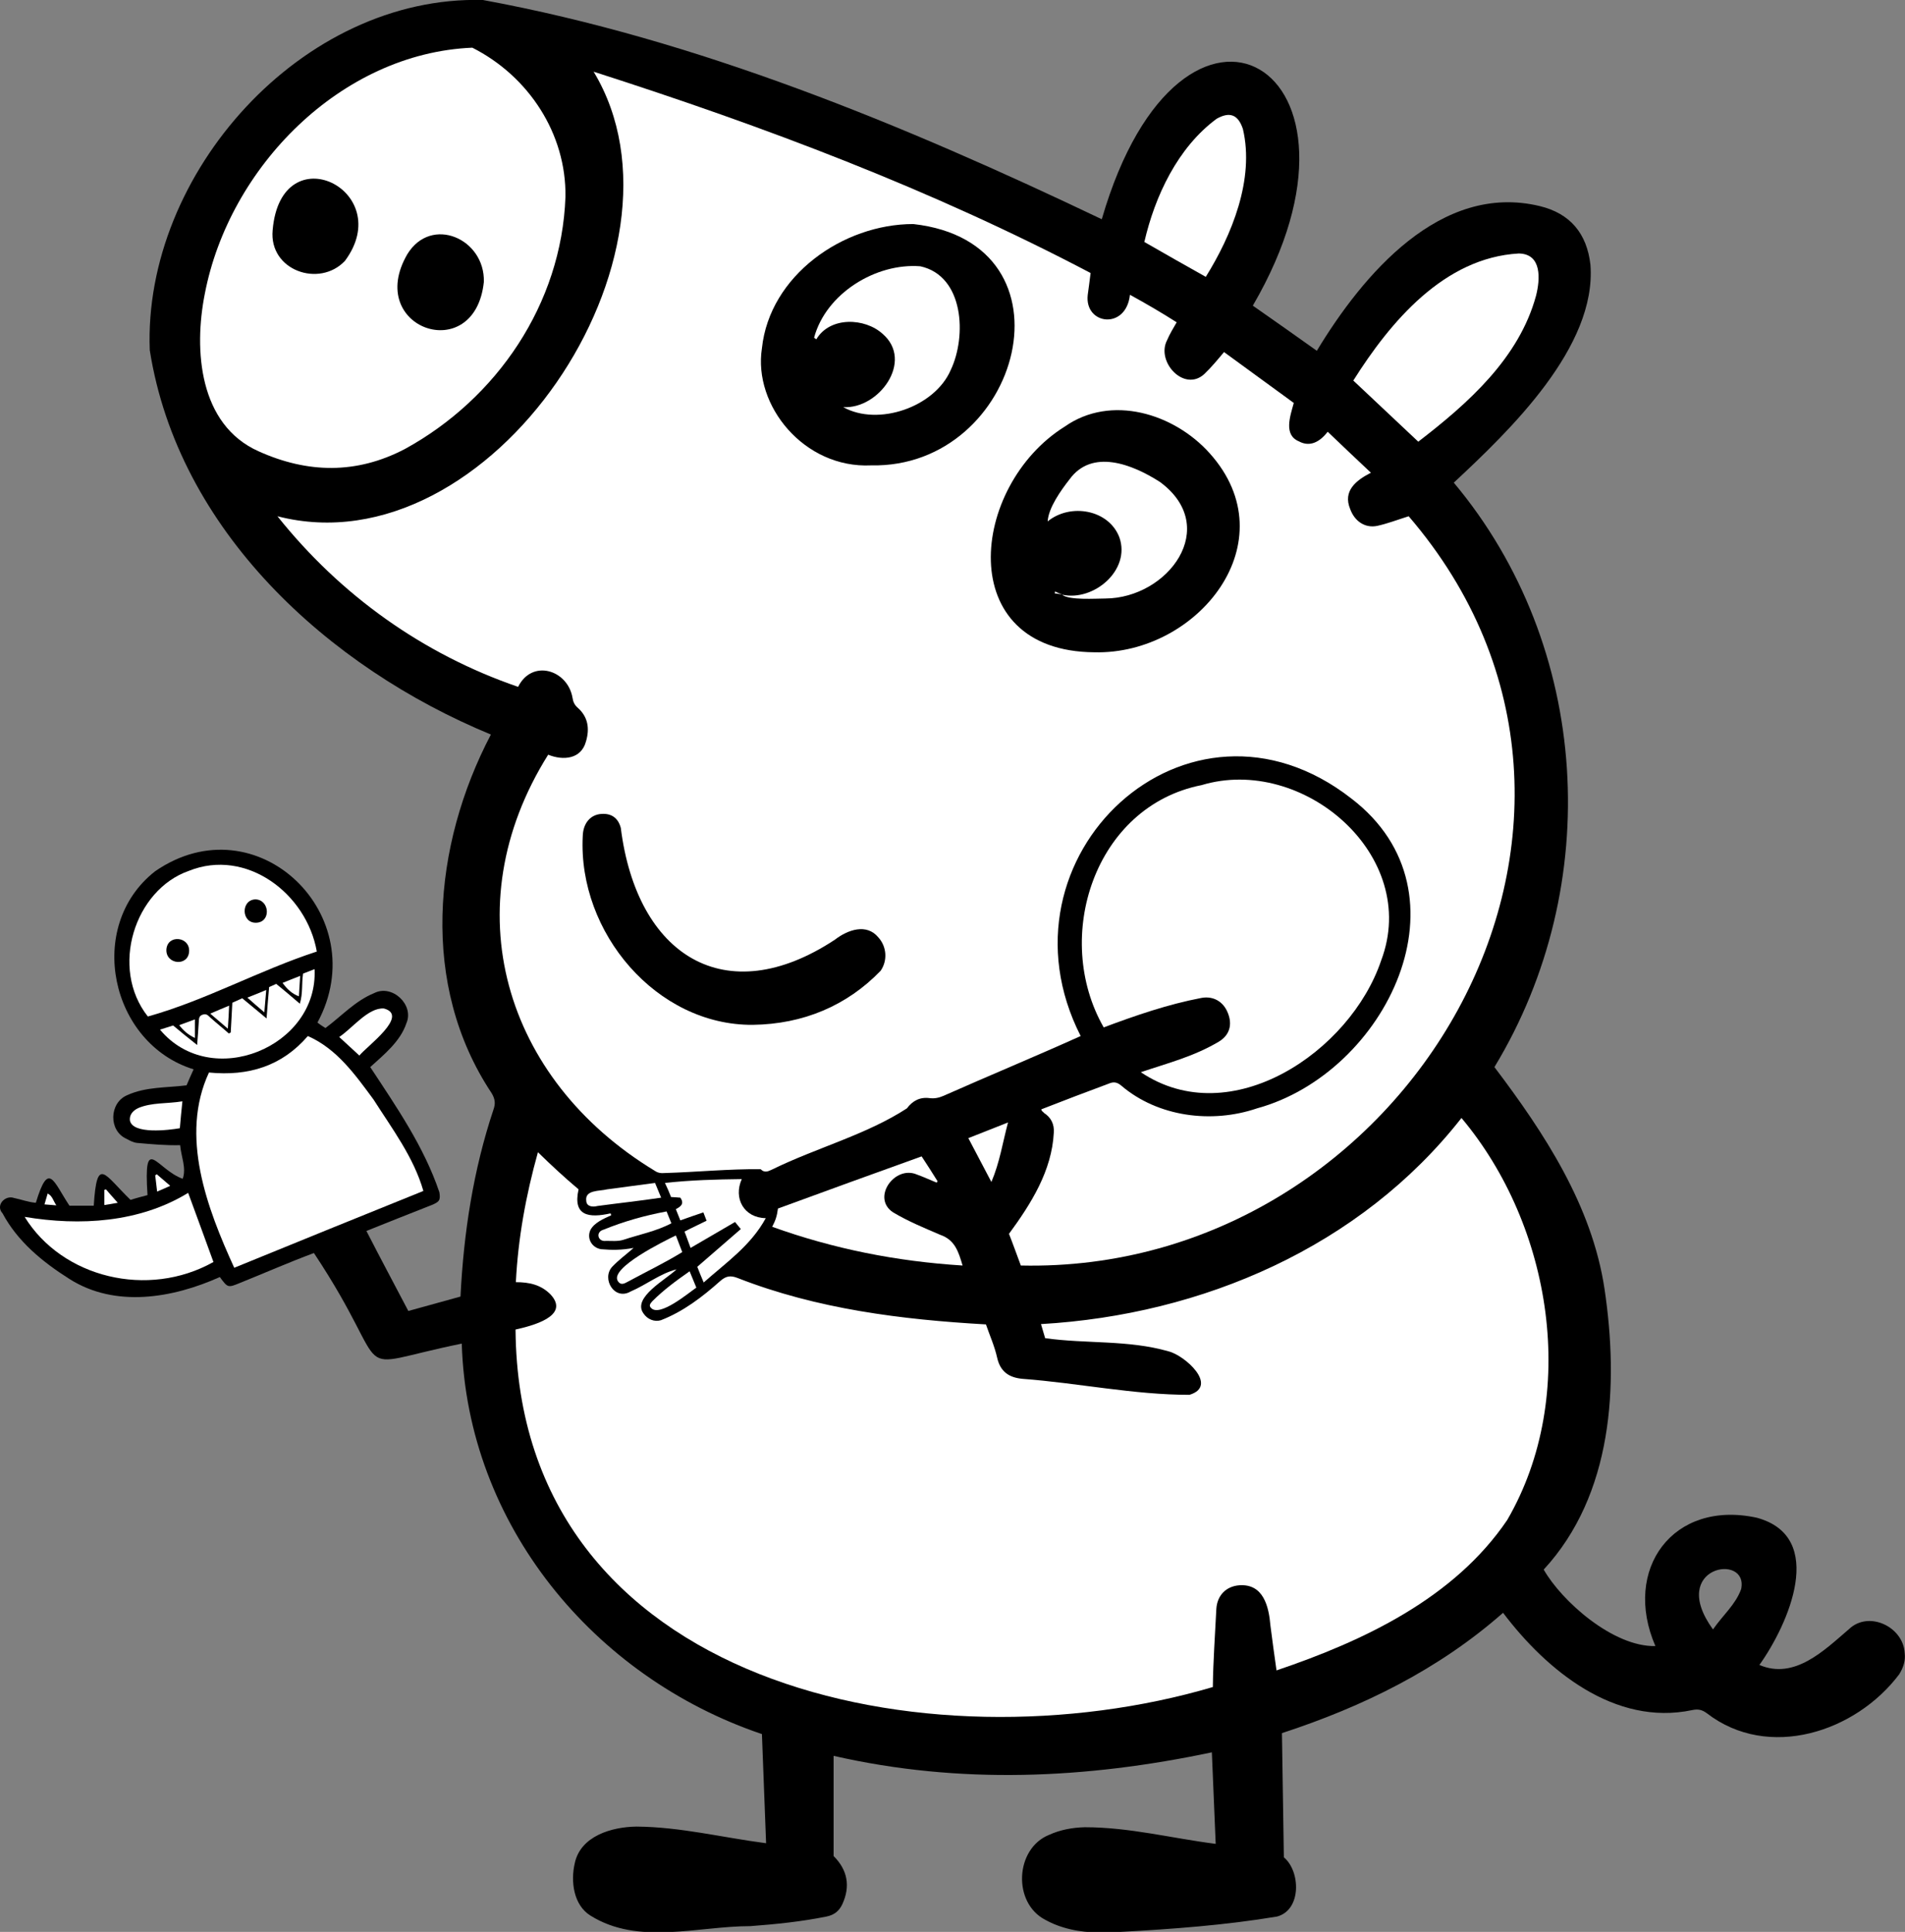 <?xml version="1.0" encoding="utf-8"?>
<!-- Generator: Adobe Illustrator 26.0.0, SVG Export Plug-In . SVG Version: 6.00 Build 0)  -->
<svg version="1.1" id="Capa_1" xmlns="http://www.w3.org/2000/svg" xmlns:xlink="http://www.w3.org/1999/xlink" x="0px" y="0px"
	 viewBox="0 0 595.3 603.6" style="enable-background:new 0 0 595.3 603.6;" xml:space="preserve">
<rect x="0" y="0" width="595.3" height="603.6" fill="#808080" stroke="none"/>
<style type="text/css">
	.st0{fill:#FFFFFF;}
</style>
<g>
	<path d="M595.2,516.5c-0.4-8.2-11.2-13.4-17.4-7.5c-7.7,6.6-17,15.9-28,11.2c9-12.6,21.2-40-0.8-46c-26.2-5.7-42.1,16.1-31.7,40.1
		c-13.3,0.3-29.4-14.2-34.9-23.9c21.6-23.4,23.5-57.6,19-87.7c-3.9-26-18.8-48.7-34.4-69.3c34.4-56.7,30.2-131.4-12.7-182.6
		c17.5-16.3,44.7-42.4,42.7-68.1c-1.1-9.7-6.3-16-15.8-18.3c-31-7.5-55.3,21.4-69.7,45.2c-6.7-4.8-13.3-9.4-20-14.1
		c43.5-74.6-22.2-113.2-47.2-27C282.7,39.1,217.9,12.3,150.9,0C94.4-1.5,44.7,54.2,46.8,109.4c8.9,56.4,55.7,99.1,106.6,120.1
		c-18.2,34.7-22.2,78.3,0.2,112c1.1,1.8,1.3,3.3,0.6,5.2c-6.3,18.9-9.3,38.4-10.3,58.4c-5.5,1.5-10.9,3-16.3,4.5
		c-4.4-8.4-8.8-16.6-13.1-25c7-2.8,13.5-5.4,20.4-8.1c2.4-1,2.8-1.5,2.4-4c-4.8-14.2-13.3-26.5-21.6-39.1c4.3-3.9,9.4-8,11.3-13.7
		c2.5-5.8-4.5-12.3-10.1-9.4c-5.9,2.4-10.2,7.2-15.2,10.9c-1-0.6-1.7-1.1-2.5-1.7c18-33.3-18.9-69.2-50.7-47.3
		c-22,17.2-14,53.9,12,61.9c-0.8,1.8-1.5,3.3-2.2,5c-6.3,0.8-12.7,0.4-18.6,3.1c-5.6,2.4-5.8,11.1-0.2,13.6c1.1,0.6,2.2,1.2,3.4,1.3
		c4.5,0.4,8.9,0.8,13.4,0.7c0.3,3.6,2,7.1,0.8,10.5c-8.2-2.9-12.3-14.6-11,5.1c-1.9,0.5-3.8,1-5.3,1.5c-8.2-7.9-10.5-14-11.5,1.8
		c-2.5,0-5,0-7.6,0c-5.1-7.7-6.5-14.1-10.5-0.9c-2.4-0.2-4.4-1-6.8-1.5c-2.8-1-5.9,2.3-3.6,4.8c4.7,8.8,12.5,15.2,20.9,20.5
		c14.3,9.1,32.3,6,47-0.6c2.5,3.4,2.5,3.4,6.4,1.8c7.7-3.1,15.2-6.4,23-9.3c26.5,39.9,8.8,35.9,46.2,28.3
		c1.7,56.4,41.1,104.2,93.8,122c0.4,11.4,0.9,22.7,1.3,34.1c-13.8-1.8-26.8-5.1-40.5-5.2c-7.7,0.1-17.5,2.9-19.3,11.5
		c-1.3,5.6-0.4,13,4.9,16.3c15,9.4,33.5,3.3,50,3.3c8-0.6,15.9-1.4,23.8-3c2.4-0.5,3.9-1.7,4.9-3.8c2.6-5.6,1.7-10.7-2.7-15.1
		c0-10.2,0-20.7,0-31.3c39.5,9,78.8,7.2,118.2-1.1c0.4,9.7,0.8,19,1.2,28.6c-14-1.8-27-5.2-40.9-5.2c-3.9,0.1-7.7,0.8-11.2,2.4
		c-10.6,4.3-11.4,21.2-1.2,26.5c1.8,1,3.7,1.8,5.7,2.4c5.9,1.8,11.9,1.8,17.9,1.4c16.4-0.9,32.7-2.1,48.9-4.8
		c7.7-2.1,7.3-14.2,2.1-18.5c-0.2-13-0.4-25.9-0.6-38.8c25.4-8.3,49-19.9,69.1-37.6c13.6,18,34.9,35.5,59.1,30.4
		c1.9-0.4,3.1-0.1,4.6,1c19.2,14.8,46.5,5.9,60.1-12.2C594.8,521,595.5,518.8,595.2,516.5z M544.1,496.5c-1.8,4.9-5.6,8-8.8,12.6
		C521,489.4,546.5,485,544.1,496.5z"/>
	<path class="st0" d="M325.4,346.6c6.9-2.7,14-5.4,21-8c1.6-0.7,2.7-0.5,4,0.6c11.5,9.8,28.3,11.9,42.4,7.1
		c40.3-11,68.1-67.3,29.5-96.8c-51.1-39.9-113.1,18.2-84.6,74.2c-14.2,6.4-28.7,12.4-42.9,18.7c-1.4,0.6-2.8,0.9-4.3,0.7
		c-3-0.4-5.3,0.8-7.1,3.2c-12.6,8.2-28.2,12.3-41.9,19c-1.2,0.5-2.4,1.4-3.8,0c-9.8-0.1-20,0.9-29.9,1.2c-1.2,0.1-2.2,0-3.2-0.7
		c-47.2-28.6-63.2-82.4-33.3-130c4.7,1.9,10.3,1.4,11.8-4.1c1.2-4,0.7-7.7-2.6-10.6c-1-0.9-1.4-1.8-1.6-3.1
		c-1.5-8.7-12.6-12.2-17-3.4c-29.7-10.2-55.5-28.6-75.2-53.3c66.6,17.2,133-82.3,98.8-138.9c53.3,17.1,105.7,36.8,155.3,62.9
		c-0.3,2.5-0.6,4.7-0.9,6.9c-1,9.3,12,11,13.2-0.1c5.1,2.8,9.9,5.6,14.6,8.6c-1.1,1.9-2.2,3.7-3,5.6c-3.5,6.7,5.3,16.3,11.6,10.6
		c2.3-2.2,4.1-4.4,6.2-6.9c7.3,5.3,14.5,10.6,21.8,15.9c-1.2,4.3-3.2,10,1.6,12c3.5,1.9,6.6,0.1,9-3c4.4,4.2,8.8,8.4,13.5,12.8
		c-4.7,2.4-8.8,5.7-6.5,11.3c1.4,3.9,4.7,6.1,8.5,5.3c3.2-0.7,6.3-1.9,9.8-3c82.5,96-0.9,236.8-121.2,234.1
		c-1.2-3.2-2.4-6.6-3.7-9.9c6.9-9.4,13.4-19.7,14-31.6c0.2-2.7-0.9-4.8-3.1-6.2C326,347.3,325.5,347.3,325.4,346.6z M342,203.8
		c32.3,0.8,60.8-34.6,36-62.2c-11.1-12.4-30.8-18.5-45.3-8.3C303.1,151.8,297.7,203.5,342,203.8z M272.2,145.4
		c47,1,65.7-69.5,13.2-75.4c-22,0-44.9,16.1-47.3,38.8C235.3,126.7,251.3,146.4,272.2,145.4z M235.2,320.2c15.8-0.2,29.5-6,40-16.9
		c2.2-3.2,1.9-7.5-0.7-10.4c-3.7-4.5-9.6-2.4-13.6,0.7c-34.3,22.6-61.9,4.9-66.9-34.9c-0.8-3.1-2.9-4.6-6-4.4
		c-3.5,0.2-5.8,2.9-5.9,7C180.6,291.4,205.2,320.4,235.2,320.2z"/>
	<path class="st0" d="M161.1,415.4c4.9-1.1,17.2-4.1,11-10.9c-3-3.1-6.7-3.9-10.9-3.9c0.7-13.7,3.1-27,6.9-40.6
		c4.3,4.2,8.3,7.9,12.7,11.6c-1.9,8.4,3.3,9,10,7.5c0.1,0.2,0.1,0.4,0.2,0.6c-2.4,1.1-5.3,2.3-6.5,4.6c-1.2,2.6,0.4,5.5,3.3,6
		c3.6,0.3,6.4,0.3,10.2-0.4c-2.6,2.3-4.5,3.6-6.7,5.9c-3.4,3.7,0.7,10.7,5.8,7.7c4.9-2.1,9.2-5.6,14.3-6.9
		c-3.1,3.1-14,8.8-10.3,13.8c1.2,1.8,3.4,2.7,5.4,2.1c7-2.7,13-7.3,18.5-12.2c1.8-1.6,3.2-1.9,5.5-1c24.8,9.7,51.2,13,77.6,14.5
		c1.2,3.5,2.7,6.8,3.5,10.4c1,4.4,3.7,6.2,7.9,6.6c17.4,1.3,34.8,5,52.2,5c9.2-2.8-1.5-12.4-6.6-13.6c-12.5-3.6-25.7-2.3-38.5-4.1
		c-0.4-1.3-0.8-2.7-1.3-4.4c50.4-2.9,99.8-24.1,131.4-64.4c28.3,33.7,36.9,86.7,14.3,125.6c-16.6,24.5-44.9,37.8-72.1,47
		c-0.7-4.8-1.3-9.4-1.9-14c-0.5-6-2.2-13.1-9.7-12.6c-4.1,0.3-6.9,3.1-7.2,7.3c-0.4,8.2-1,16.3-1.1,24.5
		C290.5,553.2,162,527.3,161.1,415.4z"/>
	<path class="st0" d="M176.7,61.5c-1.2,33.5-21.5,63.1-50.2,78.8c-15.1,7.9-30.4,7.6-45.7,0.7c-18.6-8.3-20.3-31.6-16.8-49.2
		c7.6-39.6,42.6-75.2,83.6-76.9C165.2,23.8,177,41.8,176.7,61.5z M151.2,88.1c0.4-13.5-16.4-20.9-23.9-8.7
		C113.8,102.6,148.4,114.6,151.2,88.1z M85.2,71.9c-1.2,12.6,14.6,18.1,22.6,9.6C124.1,59.5,87.8,41.6,85.2,71.9z"/>
	<path class="st0" d="M356.5,335c8.9-3,16.5-4.9,24.3-9.5c3.4-2,4.4-5.3,2.9-9c-1.4-3.6-4.6-5.4-8.3-4.7c-10.5,2-20.6,5.5-30.5,9.2
		c-16.1-28.1-2.9-69.1,30.6-75.7c31.6-9.5,68.5,22,56.1,54.8C422,328.6,384.6,353.9,356.5,335z"/>
	<path class="st0" d="M65.3,335.1c12.4,1.2,22.8-2,30.9-11.4c9.1,4,14.8,12.1,20.5,19.8c5.8,9.1,12.6,18.1,15.6,28.6
		c-19.8,8-39.3,15.9-59.1,24C64.7,377.5,56.1,354.9,65.3,335.1z"/>
	<path class="st0" d="M443.2,138c-6.9-6.5-13.5-12.7-20.3-19.1c11.6-18.4,28.4-38.4,51.7-39.7c7.3,0.1,6.7,8.1,5.4,13.2
		C474.7,111.9,458.8,126,443.2,138z"/>
	<path class="st0" d="M99,297.3c-18.1,5.9-34.6,15.2-52.8,20.3C34.2,302.4,42.1,278,59,272.1C76.9,264.9,95.8,279.1,99,297.3z
		 M59.1,297.2c0.2-4.6-6.7-5.3-7.1-0.6C51.7,301.4,58.9,302.1,59.1,297.2z M80,288.3c4.8-0.1,4.3-7.2-0.2-7.3
		C75.2,281.2,75.4,288.4,80,288.3z"/>
	<path class="st0" d="M376.8,86.5c-6.4-3.6-12.8-7.2-19.2-10.9c3.3-14.3,10.4-29.5,22.6-38.5c4.1-2.3,6.7-1.3,8.2,3.2
		C392.1,56,384.9,73.5,376.8,86.5z"/>
	<path class="st0" d="M66.7,394.3c-20.5,11.5-47.3,4.9-59-14.1c17.3,2.9,35.9,1.8,51.1-7.5C61.5,380,64,386.9,66.7,394.3z"/>
	<path class="st0" d="M300.8,395.4c-20.7-1.3-40.3-5.2-59.5-12.1c1.1-2.1,1.5-3.4,1.8-5.7c14.7-5.4,29.6-10.8,44.9-16.3
		c1.7,2.6,3.4,5.2,5,7.8c-0.1,0.1-0.2,0.2-0.3,0.4c-2-0.8-4.1-1.8-6.1-2.5c-7-3.1-14.4,7.3-7.5,11.8c4.7,2.8,9.8,4.9,14.7,7
		C298.4,387.4,299.5,391,300.8,395.4z"/>
	<path class="st0" d="M50,321.7c1.6-0.5,2.9-0.9,4.1-1.3c2.4,2,4.7,3.9,7.5,6.1c0.2-2.8,0.4-4.9,0.5-7c0.1-1-0.1-2.1,1.3-2.5
		c1.2-0.4,1.7,0.4,2.4,1c1.9,1.7,3.8,3.2,5.7,4.9c0.2-0.1,0.4-0.2,0.6-0.3c0.2-3,0.3-6.1,0.5-9.3c1.1-0.5,2.2-1,3.1-1.4
		c2.5,2.1,4.8,4,7.6,6.3c0.3-3.7,0.5-6.7,0.8-9.8c0.8-0.3,1.5-0.7,2.2-1c2.5,2,4.8,4,7.4,6.2c1-3.5,0.5-5.9,1-9.4
		c1.2-0.5,2.4-0.9,3.6-1.4C99.5,327.1,66,340.9,50,321.7z"/>
	<path class="st0" d="M231.5,384c-0.8-0.9-1.2-1.5-1.8-2.2c-4.6,2.7-9.1,5.3-13.9,8.1c-0.7-1.8-1.2-3.4-1.9-5.1
		c2.3-1.2,4.5-2.2,6.9-3.4c-0.3-0.8-0.6-1.5-1-2.6c-2.4,0.8-4.7,1.6-7.2,2.5c-0.5-1.2-0.9-2.3-1.4-3.5c1.4-0.8,2.8-1.6,1.4-3.6
		c-0.7-0.1-1.7-0.1-2.9-0.2c-0.5-1.3-1.1-2.7-1.9-4.4c8.1-0.9,15.9-1.1,24-1.2c-2.7,6,0.7,12.1,7.5,12.2
		c-4.7,8.6-12.3,13.8-19.4,20.1c-0.8-1.9-1.4-3.3-2-4.9C222.5,391.8,226.9,388,231.5,384z"/>
	<path class="st0" d="M112.3,329.8c-2.3-2.1-4.1-3.8-6.3-5.8c4.1-2.7,9.1-9.3,14-8.9C128,317.3,114.6,326.9,112.3,329.8z"/>
	<path class="st0" d="M57,344.1c-0.3,3.1-0.6,5.7-0.8,8.4c-3.4,0.6-14.7,2-15.6-2.4c-0.2-1.6,0.7-3,2.6-3.9
		C47.5,344.4,52.1,344.9,57,344.1z"/>
	<path class="st0" d="M211.2,386c0.7,1.8,1.3,3.4,2,5.2c-5.5,3.4-11.2,6.1-16.9,9.2c-1,0.5-2.2,1.4-3.2-0.1
		C190.3,396.2,207.7,387.7,211.2,386z"/>
	<path class="st0" d="M208.3,378.5c0.5,1.3,1,2.4,1.5,3.7c-4.7,2.5-10,3.5-15.1,5.2c-1.7,0.5-3.5,0.3-5.3,0.3
		c-2.6,0.4-3.4-2.8-0.8-3.5C195,381.6,201.4,379.8,208.3,378.5z"/>
	<path class="st0" d="M315,350.7c-1.7,6.4-2.6,12.5-5.2,18.6c-2.5-4.8-4.8-9.1-7.2-13.7C306.6,354,310.5,352.5,315,350.7z"/>
	<path class="st0" d="M204.7,369.6c0.7,1.7,1.2,2.9,1.9,4.6c-6.7,1-13.2,1.7-19.9,2.6c-1.5,0.4-3.4,0.2-3.5-1.6
		c-0.5-3.5,4.2-3,6.5-3.6C194.7,370.9,199.6,370.3,204.7,369.6z"/>
	<path class="st0" d="M215.5,397.2c0.8,1.9,1.4,3.4,2.1,5.1c-2.6,1.8-11.4,9.2-14.1,6.4c-0.9-0.8-0.2-1.5,0.4-2.2
		C207.3,403.1,211.2,400.2,215.5,397.2z"/>
	<path class="st0" d="M71.2,321.4c-2.1-1.8-3.6-3.1-5.5-4.7c2.1-0.9,3.7-1.6,5.9-2.5C71.5,316.6,71.4,318.6,71.2,321.4z"/>
	<path class="st0" d="M83.2,309.3c-0.2,2.6-0.4,4.5-0.6,7c-2-1.7-3.5-3-5.3-4.6C79.4,310.9,81,310.2,83.2,309.3z"/>
	<path class="st0" d="M88.3,307.1c1.8-0.7,3.4-1.4,5.5-2.2c-0.1,2.3-0.3,4.2-0.4,6.4C91.1,310.4,89.7,309,88.3,307.1z"/>
	<path class="st0" d="M56,320.3c1.7-0.6,3.2-1.2,4.9-1.8c0,2,0,3.7,0,5.8C58.8,323.3,57.4,322.1,56,320.3z"/>
	<path class="st0" d="M33.1,371.6c1.1,1.3,2.3,2.6,3.7,4.2c-1.6,0.3-2.9,0.5-4.2,0.7c0-1.7,0-3.2,0-4.7
		C32.7,371.7,32.9,371.7,33.1,371.6z"/>
	<path class="st0" d="M53.2,370.5c-1.4,0.6-2.6,1.2-4.1,1.8c-0.2-1.9-0.4-3.5-0.6-5.1c0.2-0.1,0.3-0.2,0.5-0.3
		C50.4,368.1,51.7,369.2,53.2,370.5z"/>
	<path class="st0" d="M13.9,376.3c0.4-1.3,0.7-2.3,1-3.4c1.5,0.8,1.7,2.2,2.7,3.7C16.2,376.5,15.3,376.4,13.9,376.3z"/>
	<path class="st0" d="M331.9,185.8c9.9,2.2,21.5-7.7,17.9-17.9c-3.3-8.7-15.3-10.8-22.4-5c0.2-4.2,4.2-9.8,6.8-13.1
		c7-9.7,19.6-4.8,28.3,0.8c19.1,14.1,2.5,36.3-17.1,36.4C342.4,187,334,187.6,331.9,185.8L331.9,185.8z"/>
	<path class="st0" d="M331.9,185.7c-0.8-0.1-1.5-0.2-2.3-0.3c0-0.2,0.1-0.4,0.1-0.6C330.5,185.2,331.2,185.5,331.9,185.7
		C331.9,185.8,331.9,185.7,331.9,185.7z"/>
	<path class="st0" d="M254.4,105.5c3.7-13.8,19.3-23.4,33.2-22.3c13.7,3,14.5,21.9,9.5,32.4c-5,11.6-22.7,17.7-33.6,11.6
		c11.1,0.7,22.2-14.4,12.3-22.9c-5.5-5-16.4-5.5-20.7,1.7C254.9,105.9,254.6,105.7,254.4,105.5z"/>
</g>
</svg>
